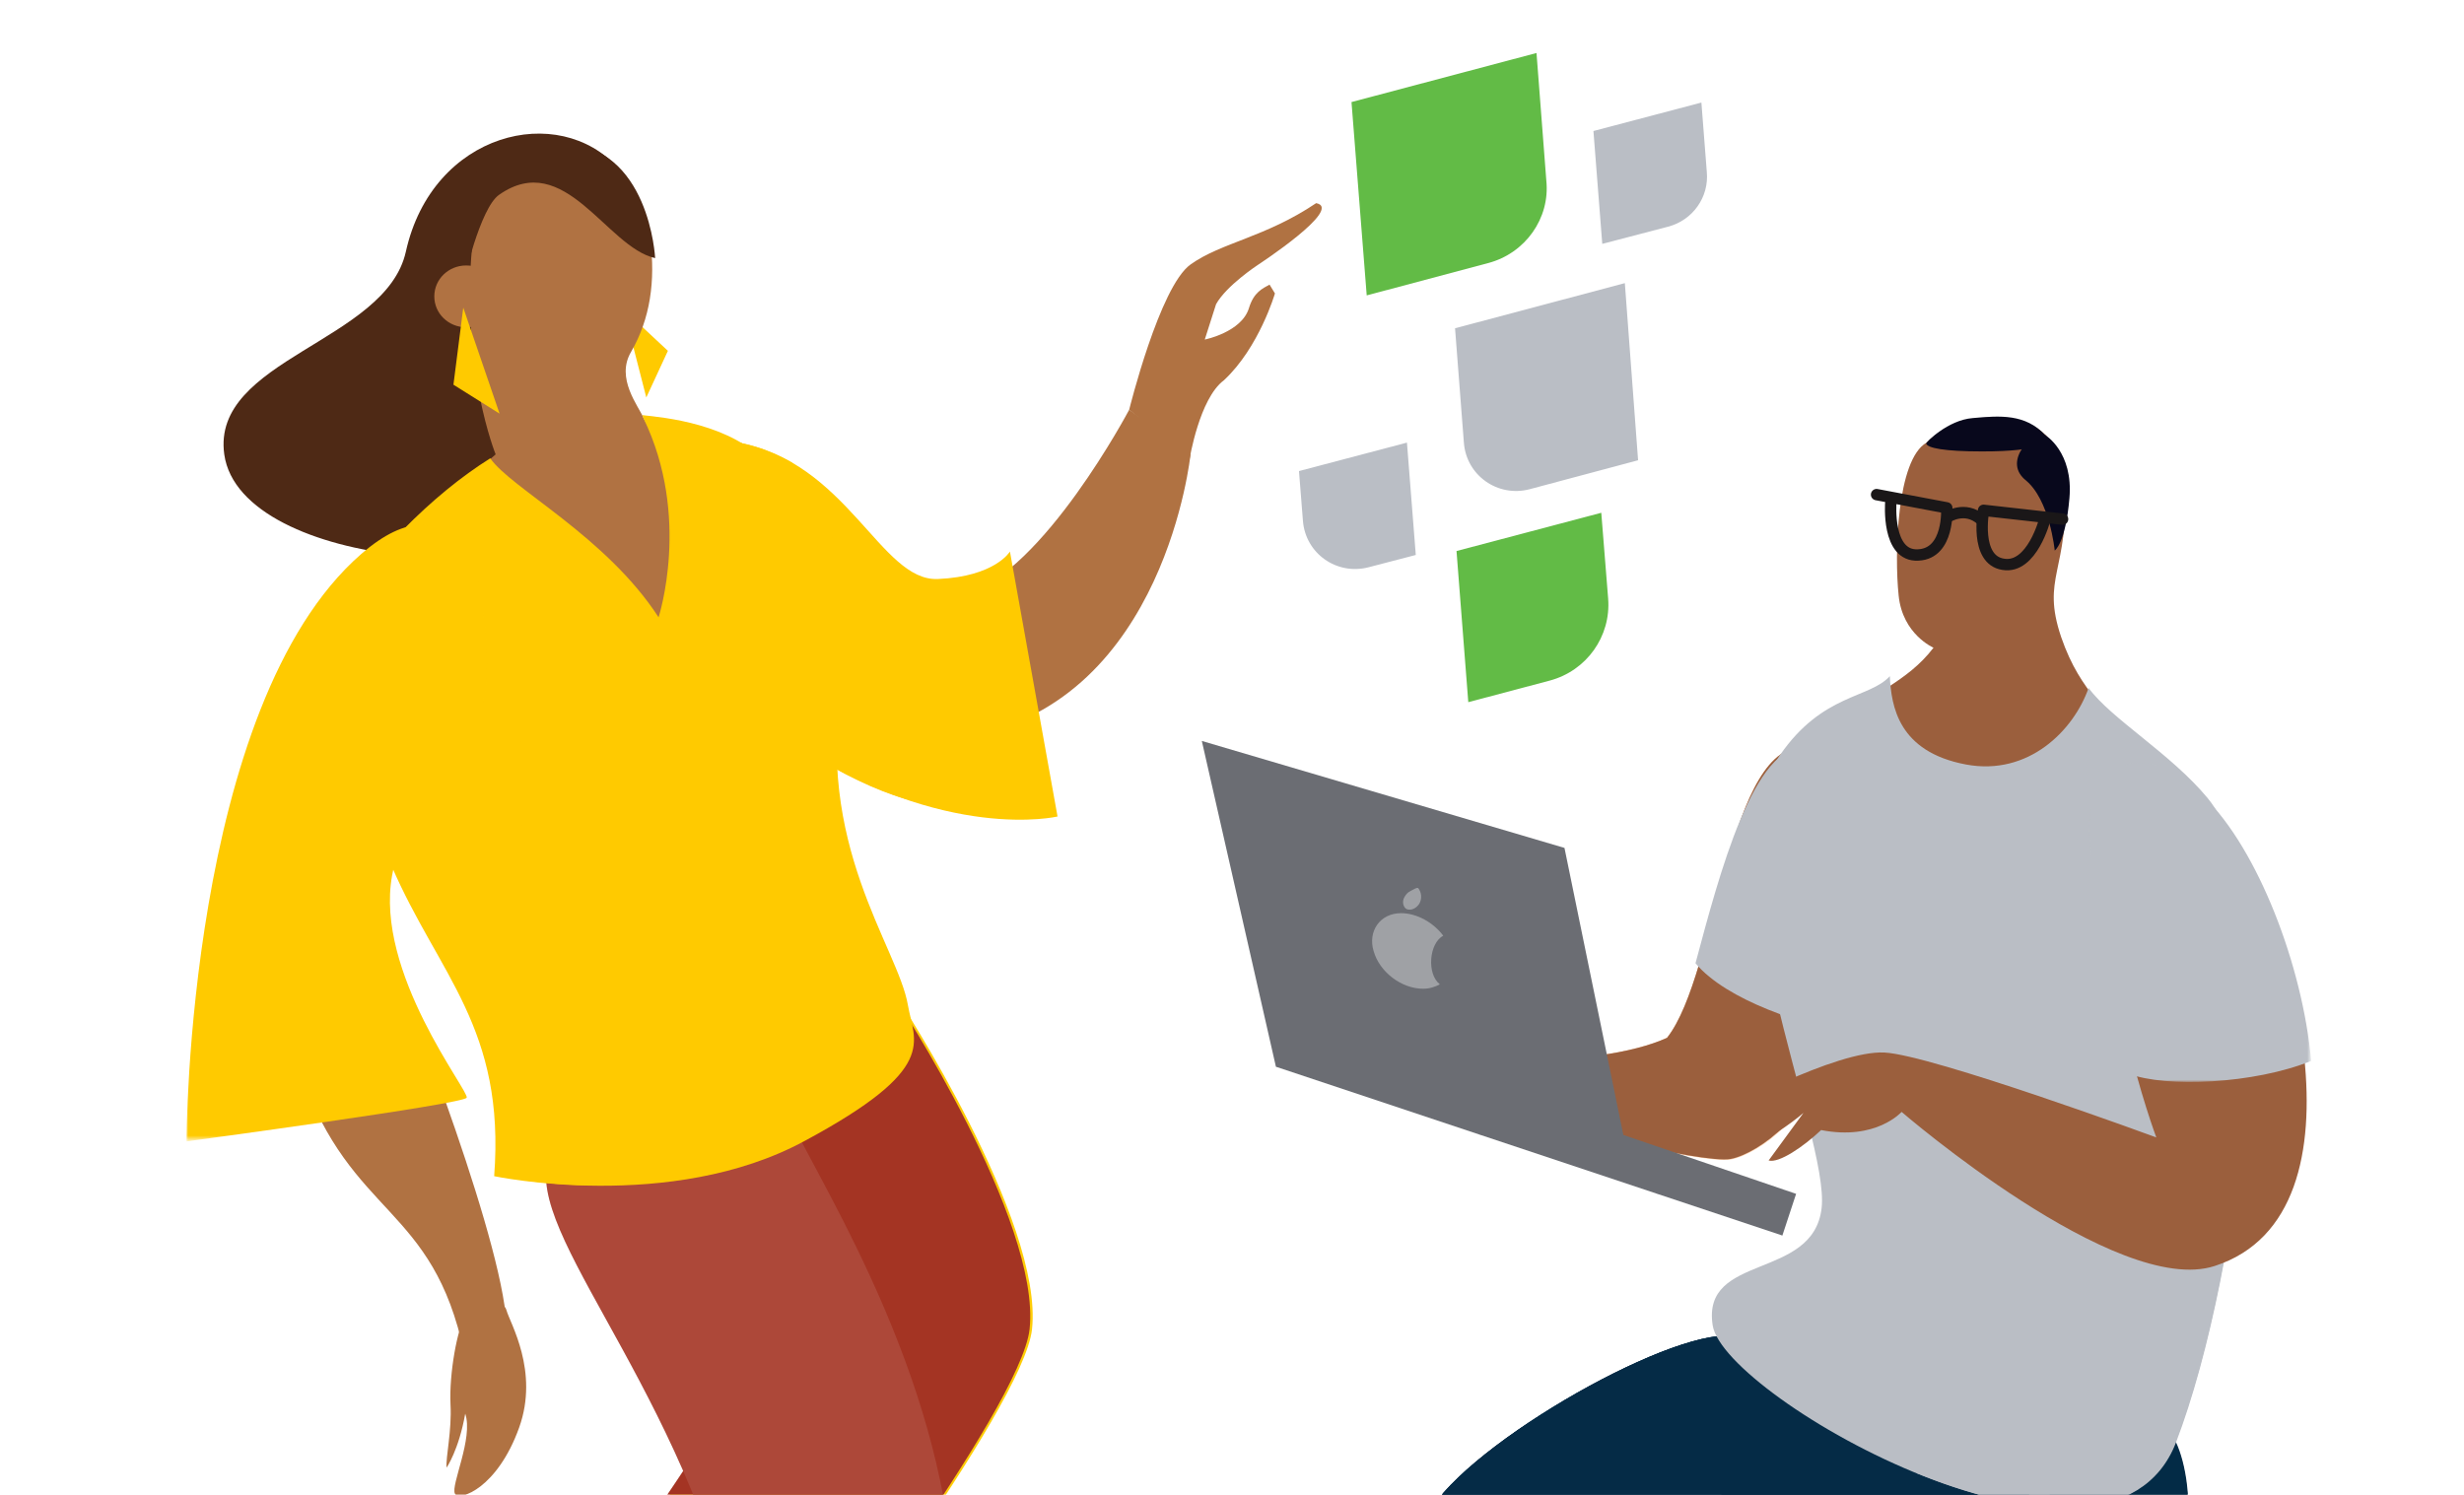 <?xml version="1.0" encoding="utf-8"?>
<!-- Generator: Adobe Illustrator 24.1.2, SVG Export Plug-In . SVG Version: 6.00 Build 0)  -->
<svg version="1.1" id="Layer_1" xmlns="http://www.w3.org/2000/svg" xmlns:xlink="http://www.w3.org/1999/xlink" x="0px" y="0px"
	 viewBox="0 0 502.1 304.6" style="enable-background:new 0 0 502.1 304.6;" xml:space="preserve">
<style type="text/css">
	.st0{fill-rule:evenodd;clip-rule:evenodd;fill:#B07242;}
	.st1{fill-rule:evenodd;clip-rule:evenodd;fill:#FF8000;}
	.st2{fill-rule:evenodd;clip-rule:evenodd;fill:#6B6D73;}
	.st3{fill-rule:evenodd;clip-rule:evenodd;fill:#052B46;}
	.st4{fill-rule:evenodd;clip-rule:evenodd;fill:#FDD2AF;}
	.st5{fill-rule:evenodd;clip-rule:evenodd;fill:#FACFAD;}
	.st6{fill-rule:evenodd;clip-rule:evenodd;fill:#9B5F3D;}
	.st7{fill-rule:evenodd;clip-rule:evenodd;fill:#4E2915;}
	.st8{fill-rule:evenodd;clip-rule:evenodd;fill:#FFCA00;}
	.st9{fill-rule:evenodd;clip-rule:evenodd;fill:#FFCD06;}
	.st10{fill-rule:evenodd;clip-rule:evenodd;fill:#A43423;}
	.st11{fill-rule:evenodd;clip-rule:evenodd;fill:#BABEC5;}
	.st12{filter:url(#Adobe_OpacityMaskFilter);}
	.st13{fill-rule:evenodd;clip-rule:evenodd;fill:#FFFFFF;}
	.st14{mask:url(#mask-2_2_);fill-rule:evenodd;clip-rule:evenodd;fill:#6B6D73;}
	.st15{opacity:0.1;fill-rule:evenodd;clip-rule:evenodd;fill:#FFFFFF;}
	.st16{fill-rule:evenodd;clip-rule:evenodd;fill:#032B46;}
	.st17{filter:url(#Adobe_OpacityMaskFilter_1_);}
	.st18{mask:url(#mask-4_2_);fill-rule:evenodd;clip-rule:evenodd;fill:#BABEC5;}
	.st19{fill-rule:evenodd;clip-rule:evenodd;fill:#08081C;}
	.st20{fill:none;stroke:#1A1718;stroke-width:2.319;stroke-linecap:round;stroke-linejoin:round;}
	.st21{filter:url(#Adobe_OpacityMaskFilter_2_);}
	.st22{mask:url(#mask-6_2_);fill-rule:evenodd;clip-rule:evenodd;fill:#FFCA00;}
	.st23{fill-rule:evenodd;clip-rule:evenodd;fill:#62BB46;}
	.st24{fill:none;stroke:#1A1718;stroke-width:2.319;}
	.st25{fill-rule:evenodd;clip-rule:evenodd;fill:#9FA1A5;}
	.st26{fill-rule:evenodd;clip-rule:evenodd;fill:none;}
</style>
<desc>Created with Sketch.</desc>
<path id="Fill-1_1_" class="st0" d="M156.1,94.7c15.7,12.7,24.7,30.9,40.6,26.4c15.9-4.5,33.4-37.6,33.4-37.6l12.5,9.1
	c0,0-5.1,50-44.9,57.4s-49.2-9.4-54.3-20.8C138.3,117.8,140.6,82.2,156.1,94.7"/>
<path class="st0" d="M268.2,41.4c-10.4,7-19.3,8-25.6,12.5c-6.3,4.5-12.5,29.6-12.5,29.6l12.3,10.1c0,0,2-12.4,7-16.1
	c7.2-6.7,10.4-17.7,10.4-17.7l-1.1-1.8c-1.4,0.8-3.2,1.5-4.2,4.8c-1.5,4.9-9,6.4-9,6.4c0.6-1.9,2.3-7.2,2.3-7.2c2.1-3.8,8.5-8,8.5-8
	S273.9,42.5,268.2,41.4z"/>
<path id="Fill-11_1_" class="st0" d="M164.9,338.1c-11.2,9.4-19.2,25.7-19.2,25.7s8.5,17.9,11.8,28.6c1.1,3.5-30.7-25.2-26.4-31.1
	c8.8-12,19.7-38.9,19.7-38.9L164.9,338.1z"/>
<path id="Fill-13_1_" class="st0" d="M164.9,338.1c-11.2,9.4-19.2,25.7-19.2,25.7s8.5,17.9,11.8,28.6c1.1,3.5-30.7-25.2-26.4-31.1
	c8.8-12,19.7-38.9,19.7-38.9L164.9,338.1z"/>
<path id="Fill-15_1_" class="st1" d="M132.5,358.2c0,0,13.2,28.3,22.8,28.1c0,0,4.2,13.4,8,16.7l-3.8,0.9c0,0-13.2-4.7-22.5-25.2
	c-4.6-10.1-7.6-2.7-7.6-2.7l-4-3.8C125.4,372.2,128.1,358.6,132.5,358.2"/>
<path id="Fill-17_1_" class="st2" d="M351.5,396.3c0,0-9.7,66.1-1.4,67.5c8.3,1.4,24.2-47.5,26.8-57.1c2.6-9.6-17.8-20.8-17.8-20.8
	L351.5,396.3z"/>
<path id="Fill-19_1_" class="st3" d="M350.1,272.3c-16.9,1.8-59.5,27.7-60.3,39.9c-1.6,26.2,53.3,107.8,59.5,110.1
	c6.3,2.3,14.2-32.8,14.2-32.8s-31.6-43.8-27.6-50.1c4-6.3,61.4,0,76.2-31.3C426.9,276.8,367.2,270.4,350.1,272.3"/>
<path id="Fill-21_1_" class="st3" d="M350.1,272.3c-16.9,1.8-59.5,27.7-60.3,39.9c-1.6,26.2,53.3,107.8,59.5,110.1
	c6.3,2.3,14.2-32.8,14.2-32.8s-31.6-43.8-27.6-50.1c4-6.3,61.4,0,76.2-31.3C426.9,276.8,367.2,270.4,350.1,272.3"/>
<path id="Fill-23_1_" class="st3" d="M350.1,272.3c-16.9,1.8-59.5,27.7-60.3,39.9c-1.6,26.2,53.3,107.8,59.5,110.1
	c6.3,2.3,14.2-32.8,14.2-32.8s-31.6-43.8-27.6-50.1c4-6.3,61.4,0,76.2-31.3C426.9,276.8,367.2,270.4,350.1,272.3"/>
<path id="Fill-25_1_" class="st4" d="M368.3,152.3c-16.5-1.9-18.2,47.2-29,59.7c-10.8,12.5,19.3,17.6,26.7,8.5
	C373.4,211.4,378,153.4,368.3,152.3"/>
<path id="Fill-27_1_" class="st4" d="M305.1,215.8c19.1,1,33.8-2.3,38.5-6.7c4.7-4.4,22.1-2,24.8,7.4c2.7,9.4-10,18.8-15.7,19.8
	c-5.7,1-39.2-7-47.5-11.7C296.7,219.8,305.1,215.8,305.1,215.8"/>
<path id="Fill-29_1_" class="st5" d="M368.2,216.1c6-16.3,8.7-62.8,0.1-63.8c-16.3-1.9-18.2,46-28.6,59.2
	c-6.8,3.1-19.3,5.1-34.6,4.3c0,0-8.4,4,0,8.7c8.4,4.7,41.9,12.7,47.5,11.7c5.7-1,18.4-10.4,15.7-19.8
	C368.3,216.3,368.3,216.2,368.2,216.1"/>
<path id="Fill-31_1_" class="st6" d="M368.2,216.1c6-16.3,8.7-62.8,0.1-63.8c-16.3-1.9-18.2,46-28.6,59.2
	c-6.8,3.1-19.3,5.1-34.6,4.3c0,0-8.4,4,0,8.7c8.4,4.7,41.9,12.7,47.5,11.7c5.7-1,18.4-10.4,15.7-19.8
	C368.3,216.3,368.3,216.2,368.2,216.1"/>
<path id="Fill-33_1_" class="st7" d="M126,34.3c-12.1-13.6-37.9-7.4-43.3,17c-4.1,18.4-39.7,21.9-37,41.3
	c3.3,23.6,68.3,27.8,74.3,10C126.1,84.9,126,34.3,126,34.3"/>
<polygon id="Fill-35_1_" class="st8" points="127.1,63.1 136.1,71.5 131.7,81 "/>
<path id="Fill-37_1_" class="st0" d="M208,400.9c0,0,6.1,6.9,11,17.5c5,10.8,23.8,13.5,28.9,13.7c10,0.5,8.9-4.1,8.9-4.1
	s-19.5-11.2-24.3-16.3c-4.8-5.1-10.5-15.4-10.5-15.4L208,400.9z"/>
<path id="Fill-39_1_" class="st9" d="M145.9,230.2c9.1,23.3,14.3,22.3,14.3,34.5c0,6-32.1,52.2-32.1,52.2s9.4,18.1,33.5,31.5
	c0,0,46.9-61.3,48.7-77.5c2.4-22.1-27.3-67.4-27.3-67.4L145.9,230.2z"/>
<path id="Fill-41_1_" class="st10" d="M145.4,230.2c9.1,23.3,14.3,22.3,14.3,34.5c0,6-32.1,52.2-32.1,52.2s9.4,18.1,33.5,31.5
	c0,0,46.9-61.3,48.7-77.5c2.4-22.1-27.3-67.4-27.3-67.4L145.4,230.2z"/>
<path id="Fill-43_1_" class="st8" d="M150,90.1c22.7,3.9,29.4,28.4,41.1,27.9c11.7-0.5,14.7-5.6,14.7-5.6l9.7,54
	c0,0-22.9,5.4-53.9-14.9S123.6,85.6,150,90.1"/>
<path id="Fill-45_1_" class="st8" d="M161.4,94.3c-3.3-1.9-7.1-3.4-11.4-4.2c-26.4-4.6-19.3,41.1,11.7,61.4
	c14.8,9.7,27.3,14.4,36.9,12.2L161.4,94.3z"/>
<path id="Fill-47_1_" class="st11" d="M345.5,196.3c6.3,7.6,22.3,12.7,31.7,14.3c2.7-19.8-2.5-57.6-8.9-58.3
	C357.4,151,350.3,178.4,345.5,196.3"/>
<g id="Group-51_1_" transform="translate(119.767, 232.609)">
	<g id="Clip-50_1_">
	</g>
	<defs>
		<filter id="Adobe_OpacityMaskFilter" filterUnits="userSpaceOnUse" x="140.1" y="209.5" width="55.8" height="59.5">
			<feColorMatrix  type="matrix" values="1 0 0 0 0  0 1 0 0 0  0 0 1 0 0  0 0 0 1 0"/>
		</filter>
	</defs>
	<mask maskUnits="userSpaceOnUse" x="140.1" y="209.5" width="55.8" height="59.5" id="mask-2_2_">
		<g class="st12">
			<polygon id="path-1_2_" class="st13" points="140.1,209.5 195.9,209.5 195.9,269 140.1,269 			"/>
		</g>
	</mask>
	<path id="Fill-49_1_" class="st14" d="M174.9,214c0,0-42.5,50.4-33.5,54.7c9,4.3,53.1-36.2,54.4-43.3c1.3-7.1-7-18-10.7-15.4
		C181.3,212.5,174.9,214,174.9,214"/>
</g>
<path id="Fill-52_1_" class="st0" d="M96.2,50.3c2.3-24.9,34-18.8,36.3-1.5c1.1,8.4,0,16.2-3.9,22.9c-3.2,5.4,1.5,11,2.6,13.6
	c2.3,5.1,10.2-1.1,11.9,5.1c1.7,6.3,4.4,36.7-11.5,40.1c-15.9,3.4-40.8-11.1-43.1-27L101,92.6C101,92.6,93.9,75.1,96.2,50.3"/>
<path id="Fill-54_1_" class="st10" d="M112.4,234.7c-7.6,14.3,24.7,45,37.1,94.9c10.3,41.3,5.8,61.8,33,79.2l43.6-8.1
	c0,0-23.9-20.4-32.7-88.3c-5.1-39.1-27.7-73.7-32.3-84.3C151,204.8,126.6,208,112.4,234.7"/>
<path id="Fill-56_1_" class="st15" d="M112.4,234.7c-7.6,14.3,24.7,45,37.1,94.9c10.3,41.3,5.8,61.8,33,79.2l43.6-8.1
	c0,0-23.9-20.4-32.7-88.3c-5.1-39.1-27.7-73.7-32.3-84.3C151,204.8,126.6,208,112.4,234.7"/>
<path id="Fill-58_1_" class="st8" d="M185,204.8c-2-11.7-19.3-33-13.2-66.5c1.5-8.4-3.8-31-15.2-43.6c-7.6-8.4-21.2-9.6-25.7-10.1
	c0.1,0.2,0.1,0.4,0.2,0.6c9.8,20.1,3.1,40.6,3.1,40.6c-10.7-16.5-30.1-26.3-34.3-32.4c-5.9,3.7-11.9,8.6-17.8,14.6
	c-14.7,15-17,34.4-2.3,68.5c9.6,22.2,23.2,33,20.9,63.2c0,0,36,7.6,63.3-7.2C191.5,217.7,186.3,212.4,185,204.8"/>
<path id="Fill-60_1_" class="st8" d="M122.4,241.6c-3.4-25-18.3-44.9-16.4-67.4c2.3-27.4-3.2-53.1-12.8-60.5
	c-5.9-4.5-23,20.1-23,20.1c-0.2,2.8-0.2,5.7,0.1,8.9l0,0c0.1,1.5,0.3,3.1,0.6,4.7c0,0.1,0,0.1,0,0.2c0.2,1.5,0.6,3.1,0.9,4.7
	c0,0.1,0.1,0.3,0.1,0.4c0.3,1.5,0.8,3.1,1.2,4.7c0.1,0.2,0.1,0.5,0.2,0.7c0.4,1.5,0.9,3.1,1.5,4.7c0.1,0.3,0.2,0.7,0.3,1
	c0.5,1.6,1.1,3.2,1.7,4.8c0.2,0.4,0.3,0.8,0.5,1.2c0.8,2.1,1.7,4.2,2.6,6.3c1.8,4.2,3.7,7.9,5.7,11.5c1.3,2.4,2.6,4.7,3.9,6.9
	c2.5,4.5,4.9,8.9,6.9,13.7c1,2.4,1.8,4.9,2.6,7.5c1.8,6.6,2.6,14.1,1.9,23.6C100.9,239.6,110,241.6,122.4,241.6"/>
<path id="Fill-62_1_" class="st0" d="M103.2,267c0.7,2.6,6.7,12.4,2.6,23.9c-4.4,12.3-12.1,15.1-13.1,13.5
	c-0.9-1.7,3.8-11.3,2.1-16.3c-1.3,7.4-3.8,11-3.8,11c-0.2-2.1,1.1-7.5,0.8-12.9c-0.3-6.2,1.4-15.7,3.1-18.1S102.5,264.4,103.2,267"
	/>
<path id="Fill-64_1_" class="st3" d="M396.2,288.2c-30.8,5.6-63.1,20.5-79,50.6c-15.9,30.1-22.7,106.9-26.7,110.3
	c-4,3.4,25.1-9.8,32.5-14.4c7.4-4.5,14.7-73.8,27.7-82.3c13.1-8.5,61.8,7.2,80-9.8c18.2-17.1,16.7-40.2,12.7-48.7
	C439.4,285.3,408.7,285.9,396.2,288.2"/>
<path id="Fill-66_1_" class="st16" d="M418.9,286.8c3.1,23.8-11.1,33.6-18.1,36.8c-7.4,3.3-51.6,14.7-59.6,20.8
	c-6.4,4.8-11.6,61.8-18.3,89.1c9.3-18.3,16.2-73.4,27.7-81c13.1-8.5,61.8,7.2,80-9.8c18.2-17.1,16.7-40.2,12.7-48.7
	C441.1,289,430.2,287.1,418.9,286.8"/>
<path id="Fill-68_1_" class="st6" d="M392.6,90.2c6.5-6.8,27.4-9.5,28.2,8.4c0.8,17.9-4.9,19-0.8,31.2c4.2,12.2,9.9,13.7,14.1,24.4
	c4.2,10.7-13.3,19-31.6,18.7c-18.3-0.4-35.4-18.3-28.2-25.1c7.2-6.9,14.2-8.6,19.7-15.8c0,0-6.3-2.7-7.1-10.6
	C386,113,386.5,93.6,392.6,90.2"/>
<path id="Fill-70_1_" class="st11" d="M449.9,162.7c-7.5-9.1-19.7-16.2-24.3-22.5c-3,8.6-12.2,18-25,15.6
	c-13.8-2.6-15.2-11.9-15.5-18c-4.2,4.6-13.7,3.5-22.4,16.1c-15.4,22.2,10.2,77.5,8.5,92.3c-1.7,14.8-24.5,9.1-22.2,23.9
	c2.3,14.8,80.7,59.1,94.4,23.9C457,258.6,465.9,182,449.9,162.7"/>
<path id="Fill-72_1_" class="st11" d="M415.1,270.5c2.5,7.9-14.5,22.1-24.6,29.7c22,9,45.8,11.7,52.8-6.3
	c12.4-32,20.8-98.2,10.3-124.5l-21.4-11.2C410.9,172.5,411.6,259.3,415.1,270.5"/>
<path id="Fill-74_1_" class="st6" d="M453.6,168.2c-12.5-17.1-21.6-10.8-23.3,0c-4.4,27.7,9.1,63.6,9.1,63.6S393.7,215,384,214.5
	s-32.7,11.7-35.5,13.9c-0.7,0.5-0.2,1.3,3.1,0.4l-4.2,2.3c0,0,0.6,2.8,5.3,0.9c0,0,1.9,1.8,3.5,1.5c3.5-0.7,9-4.7,11.3-6.7l-7.1,9.7
	c2.1,0.6,7.1-2.8,10.7-6.2c11.2,2.2,16.4-3.7,16.4-3.7s43.9,37.9,63.8,31.4C484.4,247.3,466.1,185.3,453.6,168.2"/>
<g id="Group-78_1_" transform="translate(208.968, 77.91)">
	<g id="Clip-77_1_">
	</g>
	<defs>
		<filter id="Adobe_OpacityMaskFilter_1_" filterUnits="userSpaceOnUse" x="216.7" y="77.6" width="45.3" height="65">
			<feColorMatrix  type="matrix" values="1 0 0 0 0  0 1 0 0 0  0 0 1 0 0  0 0 0 1 0"/>
		</filter>
	</defs>
	<mask maskUnits="userSpaceOnUse" x="216.7" y="77.6" width="45.3" height="65" id="mask-4_2_">
		<g class="st17">
			<polygon id="path-3_2_" class="st13" points="216.7,77.6 262,77.6 262,142.6 216.7,142.6 			"/>
		</g>
	</mask>
	<path id="Fill-76_1_" class="st18" d="M262,138.3c-1.8-19.6-10.9-43.1-21.8-53.8c-15.1-14.8-25-3.3-23.3,9.6
		c2.3,17.7,6.3,37.1,7.9,46.8C232.3,143.8,250.4,143,262,138.3"/>
</g>
<path id="Fill-79_1_" class="st19" d="M416.8,88.7c-4.1-4.4-9.2-4-14.8-3.5c-5.1,0.4-9.6,5-9.5,5.2c0.3,0.9,3.6,1.6,11.4,1.6
	C416.1,92,417.7,90.1,416.8,88.7"/>
<path id="Fill-81_1_" class="st19" d="M416.8,88.7c0,0,5.7,3.4,4.9,12.8c-0.8,9.3-3,10.7-3,10.7s-1-10.4-6-14.4
	C407.8,93.7,414.9,87.4,416.8,88.7"/>
<path id="Stroke-85_1_" class="st20" d="M382.4,100.8l14.3,2.7c0,0,0.6,9.3-5.8,9.6c-6.5,0.4-5.6-10.7-5.6-10.7"/>
<path id="Fill-89_1_" class="st1" d="M256,427.1c0,0,0.4,3.8-6.5,3.8c-6.9,0-30.1-11.6-30.1-11.6s0,4.1,10.3,20.1l4-0.2
	c0,0-2.1-3.7,1-3.3c3,0.4,16.9,3.7,37.9-0.5v-3.6L256,427.1z"/>
<path id="Fill-91_1_" class="st0" d="M75.6,114c-25.1,25.1-28.2,65.3-14.3,104.8c10.4,29.5,26.9,26.6,33.3,57
	c7.4,6.3,5.7,9.6,8.4-1.8c2.7-11.4-16.1-61.3-24.5-81.7c-1.5-29.9,16.6-49.1,17.2-57.1C97.7,111.6,83,106.6,75.6,114"/>
<g id="Group-95_1_" transform="translate(0, 51.711)">
	<g id="Clip-94_1_">
	</g>
	<defs>
		<filter id="Adobe_OpacityMaskFilter_2_" filterUnits="userSpaceOnUse" x="37.9" y="55.2" width="61.3" height="125.6">
			<feColorMatrix  type="matrix" values="1 0 0 0 0  0 1 0 0 0  0 0 1 0 0  0 0 0 1 0"/>
		</filter>
	</defs>
	<mask maskUnits="userSpaceOnUse" x="37.9" y="55.2" width="61.3" height="125.6" id="mask-6_2_">
		<g class="st21">
			<polygon id="path-5_2_" class="st13" points="37.9,55.2 99.2,55.2 99.2,180.8 37.9,180.8 			"/>
		</g>
	</mask>
	<path id="Fill-93_1_" class="st22" d="M73.6,61.2c19.1-16.6,26.1,5,25.6,24.1c-0.5,19.1-15.8,21.6-19.3,41.4
		c-3.6,19.8,15.8,44,15.2,45.3c-0.6,1.3-57.1,8.9-57.1,8.9S38.1,92.1,73.6,61.2"/>
</g>
<path id="Fill-96_1_" class="st7" d="M101.7,39.7c13.4-9.4,21.9,10.7,31.8,12.9c0,0-1.1-23-19.2-23.5c-18-0.5-22.7,9.3-19.9,28.6
	C94.4,57.6,97.8,42.4,101.7,39.7"/>
<path id="Fill-98_1_" class="st0" d="M101.5,60.4c0,3.5-2.9,6.3-6.5,6.3s-6.5-2.8-6.5-6.3c0-3.5,2.9-6.3,6.5-6.3
	S101.5,56.9,101.5,60.4"/>
<polygon id="Fill-100_1_" class="st8" points="94.4,62.7 92.4,78.4 101.8,84.3 "/>
<path id="Fill-102_1_" class="st23" d="M303.3,53.6l-24.8,6.6l-3.1-39.4l37.7-10l2,26C315.9,44.5,310.8,51.6,303.3,53.6"/>
<path id="Fill-104_1_" class="st11" d="M333.8,93.8l-22.1,5.9c-6.5,1.7-12.9-2.8-13.4-9.5l-1.8-23.3l34.6-9.2L333.8,93.8z"/>
<path id="Fill-106_1_" class="st11" d="M288.5,113.1l-9.6,2.5c-6.5,1.7-12.9-2.8-13.4-9.5L264.7,96l22-5.8L288.5,113.1z"/>
<path id="Fill-108_1_" class="st11" d="M339.9,46.2l-13.4,3.5l-1.8-23l22-5.8l1.1,14.1C348.3,40.2,344.9,44.9,339.9,46.2"/>
<path id="Fill-110_1_" class="st23" d="M315.8,138.7l-16.6,4.4l-2.4-30.8l29.5-7.8l1.4,17.5C328.3,129.7,323.3,136.7,315.8,138.7"/>
<path id="Stroke-112_1_" class="st20" d="M420.3,105.8l-16.1-1.8c0,0-1.9,10.1,4,11c5.9,1,8.5-9.2,8.5-9.2"/>
<path id="Stroke-114_1_" class="st24" d="M396.8,105.4c0,0,3.6-2.4,6.9,0.5"/>
<polygon id="Fill-116_1_" class="st2" points="260,217.4 244.9,151 318.8,172.8 330.8,231.3 366,243.3 363.2,251.8 "/>
<path class="st25" d="M293.4,200.6c-0.9,0.5-2.1,0.9-3.4,0.9c-4.4,0-8.9-3.4-10.1-7.7c-1.2-4,1.3-7.7,5.6-7.7c3.2,0,6.6,1.9,8.6,4.6
	C291.2,192.2,290.7,198.5,293.4,200.6z"/>
<path class="st26" d="M299.3,197.6c-0.4,1-1,2.1-1.9,2.8c-0.9,0.7-2.1,1.1-3.1,0.7c-0.3-0.1-0.6-0.3-0.9-0.5
	c2.2-1.3,3.1-3.9,2.3-6.9c-0.3-1.1-0.9-2.1-1.6-3.1c0.1,0,0.1-0.1,0.1-0.1c1.4-0.7,3.1-0.3,4.3,0.8
	C300.3,193,300.2,195.5,299.3,197.6z"/>
<path class="st25" d="M286.2,182.8c0.3-0.5,0.6-0.9,1.2-1.2c0.6-0.3,1.3-0.8,1.6-0.6c0.7,0.9,0.8,2.2,0.2,3.2
	c-0.6,0.9-1.6,1.4-2.5,1.1C286,185,285.6,183.8,286.2,182.8z"/>
</svg>
